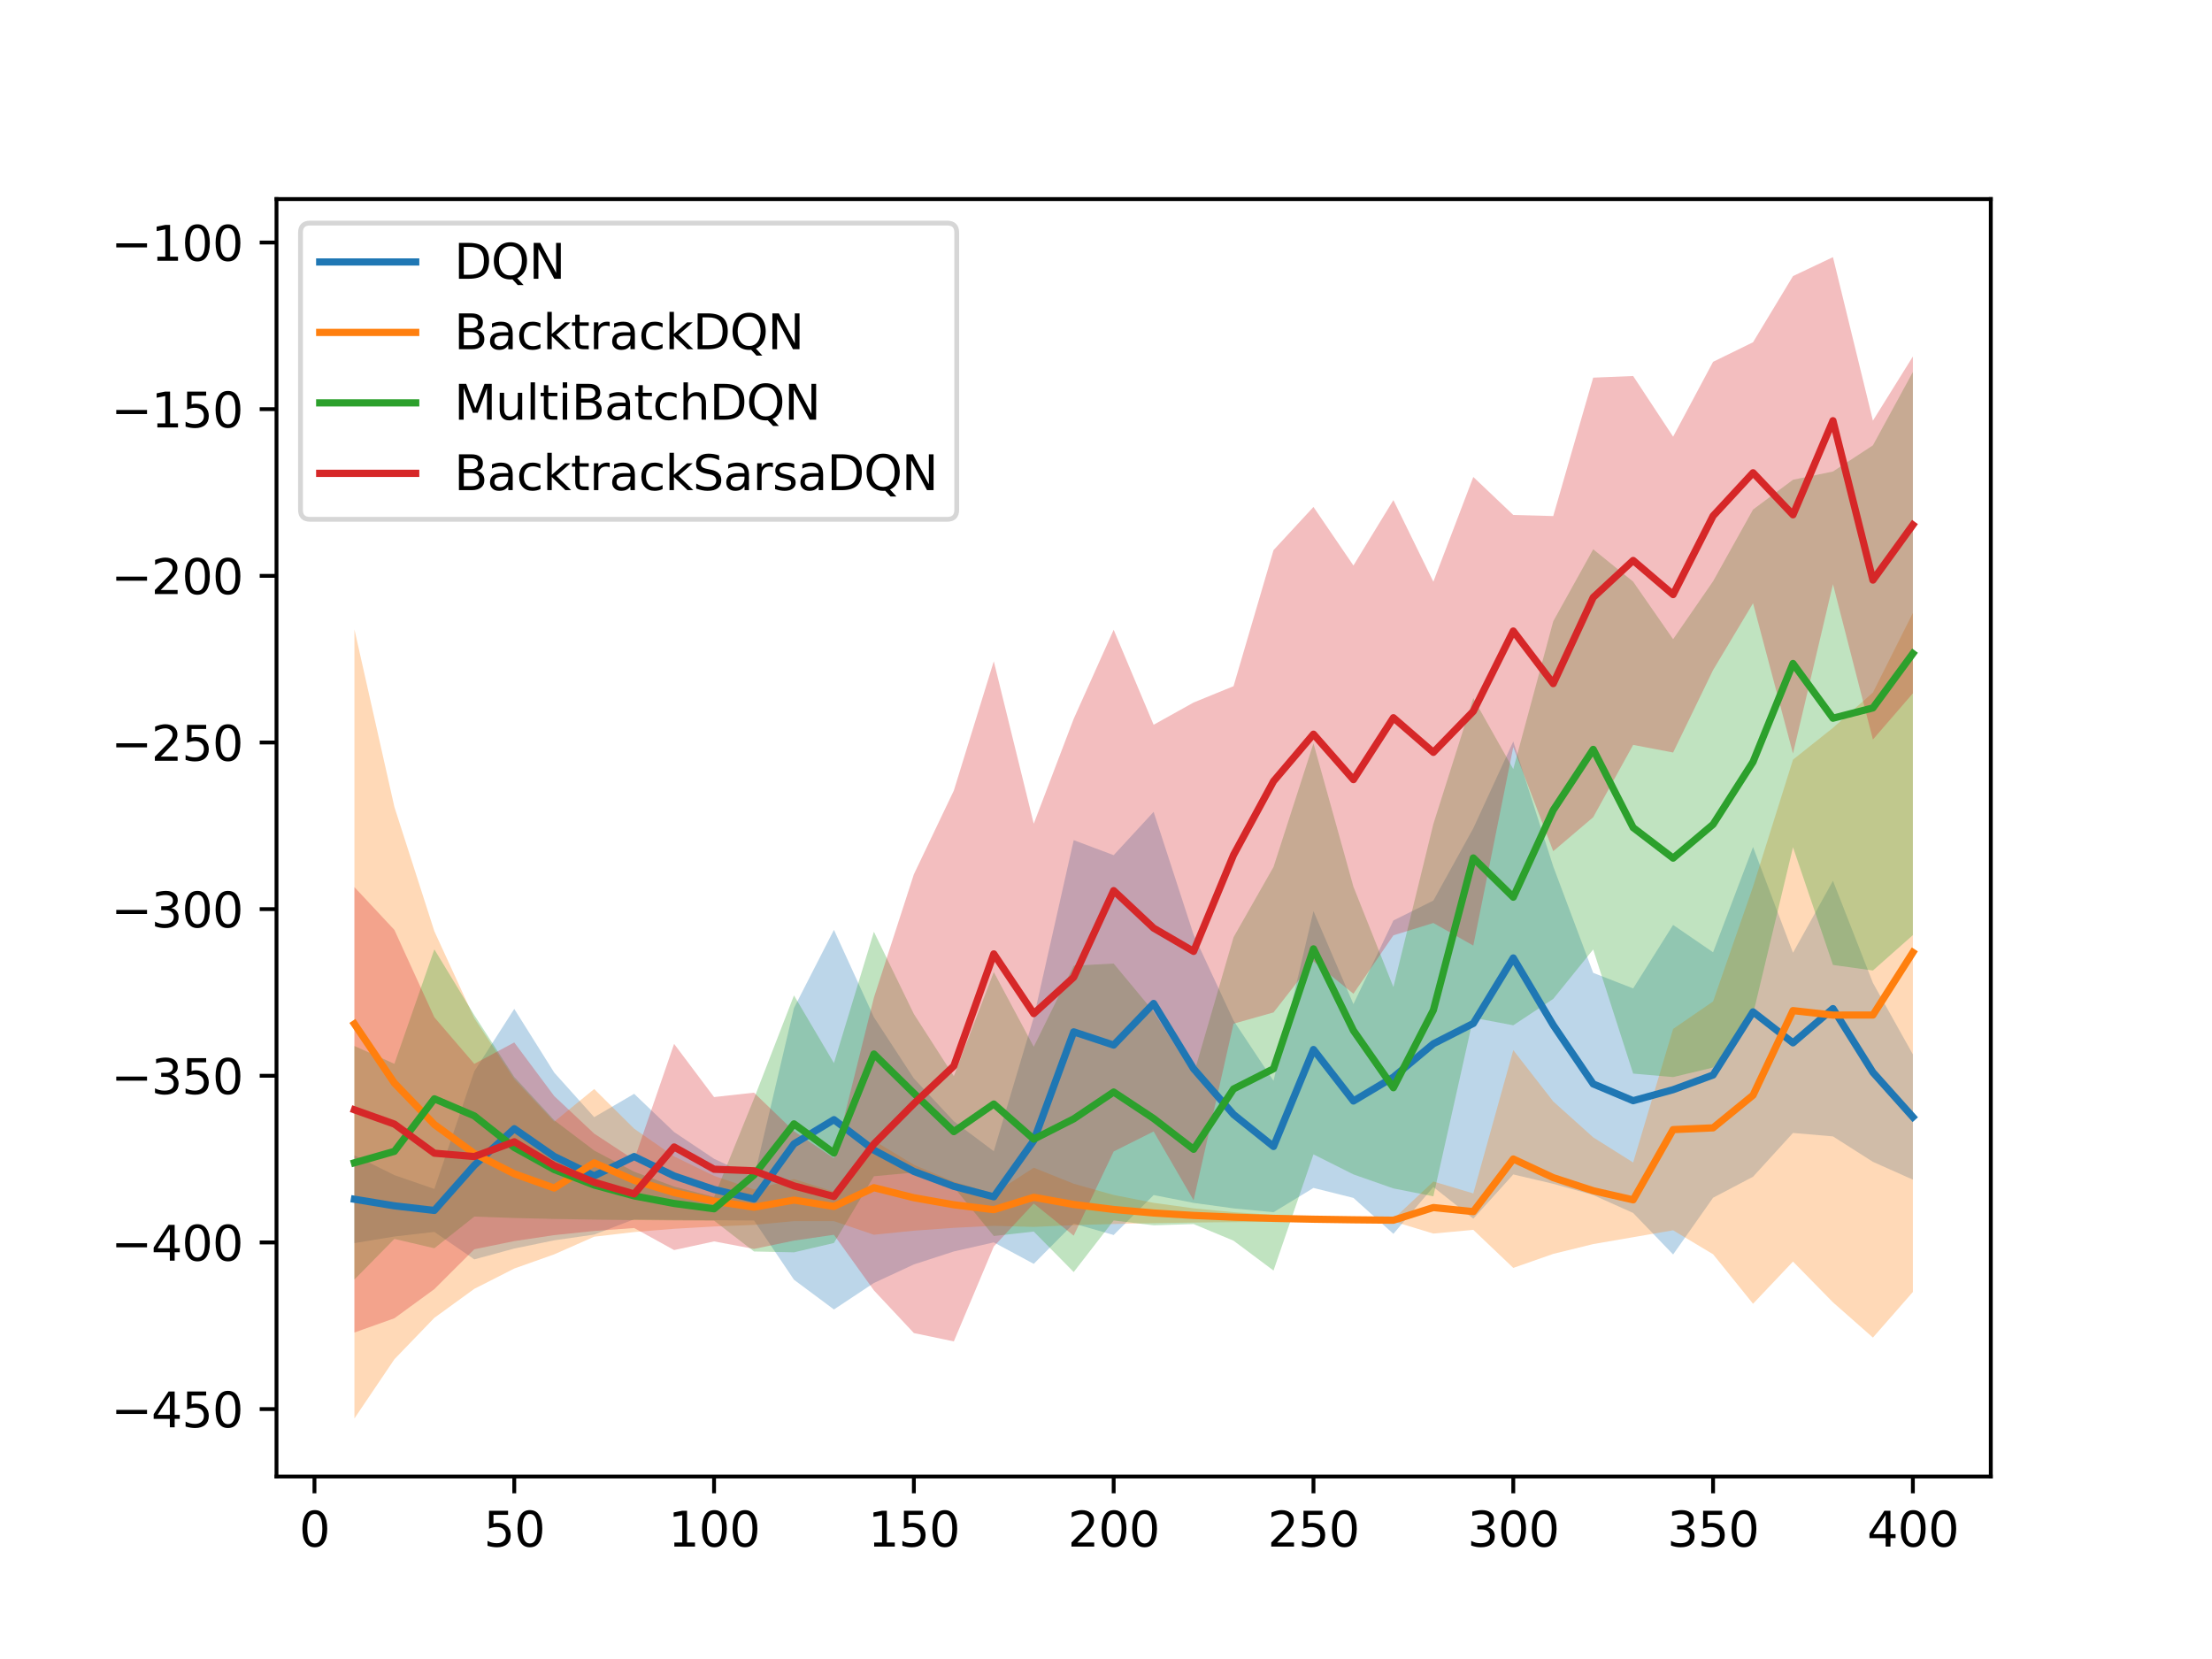 <?xml version="1.0" encoding="utf-8" standalone="no"?>
<!DOCTYPE svg PUBLIC "-//W3C//DTD SVG 1.1//EN"
  "http://www.w3.org/Graphics/SVG/1.1/DTD/svg11.dtd">
<svg height="345.6pt" version="1.1" viewBox="0 0 460.8 345.6" width="460.8pt" xmlns="http://www.w3.org/2000/svg" xmlns:xlink="http://www.w3.org/1999/xlink">
 <defs>
  <style type="text/css">*{stroke-linecap:butt;stroke-linejoin:round;}</style>
 </defs>
 <g id="figure_1">
  <g id="patch_1">
   <path d="M 0 345.6 
L 460.8 345.6 
L 460.8 0 
L 0 0 
z
" style="fill:#ffffff;"/>
  </g>
  <g id="axes_1">
   <g id="patch_2">
    <path d="M 57.6 307.584 
L 414.72 307.584 
L 414.72 41.472 
L 57.6 41.472 
z
" style="fill:#ffffff;"/>
   </g>
   <g id="PolyCollection_1">
    <path clip-path="url(#p693052e2ba)" d="M 73.833 258.963 
L 73.833 258.963 
L 82.157 257.592 
L 90.482 256.632 
L 98.806 262.35 
L 107.131 260.093 
L 115.455 258.383 
L 123.78 257.186 
L 132.104 253.998 
L 140.429 254.117 
L 148.753 254.2 
L 157.077 254.258 
L 165.402 266.597 
L 173.726 272.787 
L 182.051 267.269 
L 190.375 263.406 
L 198.7 260.702 
L 207.024 258.81 
L 215.349 263.285 
L 223.673 254.891 
L 231.998 257.273 
L 240.322 248.953 
L 248.647 250.585 
L 256.971 251.728 
L 265.296 252.527 
L 273.62 247.468 
L 281.945 249.546 
L 290.269 257.033 
L 298.594 247.272 
L 306.918 253.866 
L 315.243 244.656 
L 323.567 246.61 
L 331.891 248.945 
L 340.216 252.684 
L 348.54 261.332 
L 356.865 249.511 
L 365.189 245.135 
L 373.514 236.013 
L 381.838 236.734 
L 390.163 242.032 
L 398.487 245.74 
L 398.487 245.74 
L 398.487 219.646 
L 390.163 204.754 
L 381.838 183.48 
L 373.514 198.482 
L 365.189 176.442 
L 356.865 198.381 
L 348.54 192.675 
L 340.216 205.905 
L 331.891 202.664 
L 323.567 180.494 
L 315.243 154.46 
L 306.918 172.539 
L 298.594 187.605 
L 290.269 191.749 
L 281.945 209.176 
L 273.62 189.797 
L 265.296 225.145 
L 256.971 212.611 
L 248.647 194.704 
L 240.322 169.123 
L 231.998 178.146 
L 223.673 175.015 
L 215.349 211.936 
L 207.024 239.822 
L 198.7 233.577 
L 190.375 224.656 
L 182.051 211.911 
L 173.726 193.704 
L 165.402 209.978 
L 157.077 245.293 
L 148.753 241.393 
L 140.429 235.822 
L 132.104 227.863 
L 123.78 232.725 
L 115.455 223.439 
L 107.131 210.173 
L 98.806 223.16 
L 90.482 247.676 
L 82.157 244.798 
L 73.833 240.685 
z
" style="fill:#1f77b4;fill-opacity:0.3;"/>
   </g>
   <g id="PolyCollection_2">
    <path clip-path="url(#p693052e2ba)" d="M 73.833 295.488 
L 73.833 295.488 
L 82.157 283.16 
L 90.482 274.53 
L 98.806 268.489 
L 107.131 264.26 
L 115.455 261.3 
L 123.78 257.63 
L 132.104 256.659 
L 140.429 255.979 
L 148.753 255.503 
L 157.077 255.17 
L 165.402 254.383 
L 173.726 254.386 
L 182.051 257.221 
L 190.375 256.373 
L 198.7 255.779 
L 207.024 255.363 
L 215.349 255.586 
L 223.673 255.228 
L 231.998 254.978 
L 240.322 254.802 
L 248.647 254.68 
L 256.971 254.594 
L 265.296 254.534 
L 273.62 254.491 
L 281.945 254.462 
L 290.269 254.441 
L 298.594 256.974 
L 306.918 256.2 
L 315.243 264.127 
L 323.567 261.207 
L 331.891 259.163 
L 340.216 257.732 
L 348.54 256.292 
L 356.865 261.286 
L 365.189 271.596 
L 373.514 262.807 
L 381.838 271.299 
L 390.163 278.641 
L 398.487 269.14 
L 398.487 269.14 
L 398.487 127.67 
L 390.163 144.259 
L 381.838 151.622 
L 373.514 158.247 
L 365.189 184.709 
L 356.865 208.618 
L 348.54 214.343 
L 340.216 242.17 
L 331.891 236.932 
L 323.567 229.448 
L 315.243 218.757 
L 306.918 248.609 
L 298.594 246.13 
L 290.269 253.944 
L 281.945 253.751 
L 273.62 253.476 
L 265.296 253.082 
L 256.971 252.521 
L 248.647 251.718 
L 240.322 250.572 
L 231.998 248.934 
L 223.673 246.594 
L 215.349 243.252 
L 207.024 248.637 
L 198.7 246.17 
L 190.375 242.646 
L 182.051 237.612 
L 173.726 248.25 
L 165.402 245.618 
L 157.077 247.783 
L 148.753 244.951 
L 140.429 240.904 
L 132.104 235.123 
L 123.78 226.864 
L 115.455 233.673 
L 107.131 224.793 
L 98.806 212.107 
L 90.482 193.984 
L 82.157 168.094 
L 73.833 131.109 
z
" style="fill:#ff7f0e;fill-opacity:0.3;"/>
   </g>
   <g id="PolyCollection_3">
    <path clip-path="url(#p693052e2ba)" d="M 73.833 266.557 
L 73.833 266.557 
L 82.157 258.09 
L 90.482 260.036 
L 98.806 253.444 
L 107.131 253.729 
L 115.455 253.928 
L 123.78 254.068 
L 132.104 254.165 
L 140.429 254.234 
L 148.753 254.282 
L 157.077 260.706 
L 165.402 260.882 
L 173.726 258.935 
L 182.051 245.036 
L 190.375 244.26 
L 198.7 247.3 
L 207.024 257.482 
L 215.349 256.555 
L 223.673 264.991 
L 231.998 254.246 
L 240.322 255.255 
L 248.647 254.996 
L 256.971 258.458 
L 265.296 264.681 
L 273.62 240.474 
L 281.945 244.65 
L 290.269 247.573 
L 298.594 249.215 
L 306.918 212.022 
L 315.243 213.588 
L 323.567 208.087 
L 331.891 197.792 
L 340.216 223.648 
L 348.54 224.376 
L 356.865 222.384 
L 365.189 211.271 
L 373.514 176.493 
L 381.838 201.013 
L 390.163 202.175 
L 398.487 194.803 
L 398.487 194.803 
L 398.487 77.486 
L 390.163 92.771 
L 381.838 98.224 
L 373.514 99.942 
L 365.189 106.149 
L 356.865 121.089 
L 348.54 133.156 
L 340.216 121.169 
L 331.891 114.427 
L 323.567 129.43 
L 315.243 160.218 
L 306.918 145.43 
L 298.594 171.664 
L 290.269 205.619 
L 281.945 184.716 
L 273.62 154.855 
L 265.296 180.603 
L 256.971 195.241 
L 248.647 223.847 
L 240.322 210.756 
L 231.998 200.731 
L 223.673 201.171 
L 215.349 218.06 
L 207.024 202.489 
L 198.7 224.181 
L 190.375 211.233 
L 182.051 194.105 
L 173.726 221.468 
L 165.402 207.357 
L 157.077 228.853 
L 148.753 249.344 
L 140.429 247.18 
L 132.104 244.088 
L 123.78 239.672 
L 115.455 233.362 
L 107.131 224.349 
L 98.806 211.473 
L 90.482 197.769 
L 82.157 221.609 
L 73.833 217.902 
z
" style="fill:#2ca02c;fill-opacity:0.3;"/>
   </g>
   <g id="PolyCollection_4">
    <path clip-path="url(#p693052e2ba)" d="M 73.833 277.59 
L 73.833 277.59 
L 82.157 274.62 
L 90.482 268.552 
L 98.806 260.243 
L 107.131 258.544 
L 115.455 257.299 
L 123.78 256.427 
L 132.104 255.817 
L 140.429 260.411 
L 148.753 258.606 
L 157.077 260.177 
L 165.402 258.442 
L 173.726 257.227 
L 182.051 268.813 
L 190.375 277.702 
L 198.7 279.44 
L 207.024 259.669 
L 215.349 250.721 
L 223.673 257.412 
L 231.998 239.876 
L 240.322 235.703 
L 248.647 250.04 
L 256.971 213.253 
L 265.296 210.909 
L 273.62 200.276 
L 281.945 207.02 
L 290.269 194.851 
L 298.594 192.275 
L 306.918 196.985 
L 315.243 155.629 
L 323.567 177.32 
L 331.891 170.245 
L 340.216 155.175 
L 348.54 156.762 
L 356.865 139.585 
L 365.189 125.668 
L 373.514 156.976 
L 381.838 121.711 
L 390.163 154.064 
L 398.487 144.432 
L 398.487 144.432 
L 398.487 74.264 
L 390.163 87.629 
L 381.838 53.568 
L 373.514 57.516 
L 365.189 71.298 
L 356.865 75.371 
L 348.54 90.967 
L 340.216 78.329 
L 331.891 78.671 
L 323.567 107.505 
L 315.243 107.276 
L 306.918 99.362 
L 298.594 121.187 
L 290.269 104.175 
L 281.945 117.808 
L 273.62 105.606 
L 265.296 114.606 
L 256.971 142.943 
L 248.647 146.345 
L 240.322 150.982 
L 231.998 131.194 
L 223.673 149.739 
L 215.349 171.595 
L 207.024 137.756 
L 198.7 164.693 
L 190.375 182.138 
L 182.051 207.817 
L 173.726 241.274 
L 165.402 235.652 
L 157.077 227.619 
L 148.753 228.54 
L 140.429 217.459 
L 132.104 241.622 
L 123.78 236.149 
L 115.455 228.33 
L 107.131 217.16 
L 98.806 221.616 
L 90.482 211.916 
L 82.157 193.712 
L 73.833 184.802 
z
" style="fill:#d62728;fill-opacity:0.3;"/>
   </g>
   <g id="matplotlib.axis_1">
    <g id="xtick_1">
     <g id="line2d_1">
      <defs>
       <path d="M 0 0 
L 0 3.5 
" id="ma151d80df5" style="stroke:#000000;stroke-width:0.8;"/>
      </defs>
      <g>
       <use style="stroke:#000000;stroke-width:0.8;" x="65.508" xlink:href="#ma151d80df5" y="307.584"/>
      </g>
     </g>
     <g id="text_1">
      <!-- 0 -->
      <g transform="translate(62.327 322.182)scale(0.1 -0.1)">
       <defs>
        <path d="M 2034 4250 
Q 1547 4250 1301 3770 
Q 1056 3291 1056 2328 
Q 1056 1369 1301 889 
Q 1547 409 2034 409 
Q 2525 409 2770 889 
Q 3016 1369 3016 2328 
Q 3016 3291 2770 3770 
Q 2525 4250 2034 4250 
z
M 2034 4750 
Q 2819 4750 3233 4129 
Q 3647 3509 3647 2328 
Q 3647 1150 3233 529 
Q 2819 -91 2034 -91 
Q 1250 -91 836 529 
Q 422 1150 422 2328 
Q 422 3509 836 4129 
Q 1250 4750 2034 4750 
z
" id="DejaVuSans-30" transform="scale(0.016)"/>
       </defs>
       <use xlink:href="#DejaVuSans-30"/>
      </g>
     </g>
    </g>
    <g id="xtick_2">
     <g id="line2d_2">
      <g>
       <use style="stroke:#000000;stroke-width:0.8;" x="107.131" xlink:href="#ma151d80df5" y="307.584"/>
      </g>
     </g>
     <g id="text_2">
      <!-- 50 -->
      <g transform="translate(100.768 322.182)scale(0.1 -0.1)">
       <defs>
        <path d="M 691 4666 
L 3169 4666 
L 3169 4134 
L 1269 4134 
L 1269 2991 
Q 1406 3038 1543 3061 
Q 1681 3084 1819 3084 
Q 2600 3084 3056 2656 
Q 3513 2228 3513 1497 
Q 3513 744 3044 326 
Q 2575 -91 1722 -91 
Q 1428 -91 1123 -41 
Q 819 9 494 109 
L 494 744 
Q 775 591 1075 516 
Q 1375 441 1709 441 
Q 2250 441 2565 725 
Q 2881 1009 2881 1497 
Q 2881 1984 2565 2268 
Q 2250 2553 1709 2553 
Q 1456 2553 1204 2497 
Q 953 2441 691 2322 
L 691 4666 
z
" id="DejaVuSans-35" transform="scale(0.016)"/>
       </defs>
       <use xlink:href="#DejaVuSans-35"/>
       <use x="63.623" xlink:href="#DejaVuSans-30"/>
      </g>
     </g>
    </g>
    <g id="xtick_3">
     <g id="line2d_3">
      <g>
       <use style="stroke:#000000;stroke-width:0.8;" x="148.753" xlink:href="#ma151d80df5" y="307.584"/>
      </g>
     </g>
     <g id="text_3">
      <!-- 100 -->
      <g transform="translate(139.209 322.182)scale(0.1 -0.1)">
       <defs>
        <path d="M 794 531 
L 1825 531 
L 1825 4091 
L 703 3866 
L 703 4441 
L 1819 4666 
L 2450 4666 
L 2450 531 
L 3481 531 
L 3481 0 
L 794 0 
L 794 531 
z
" id="DejaVuSans-31" transform="scale(0.016)"/>
       </defs>
       <use xlink:href="#DejaVuSans-31"/>
       <use x="63.623" xlink:href="#DejaVuSans-30"/>
       <use x="127.246" xlink:href="#DejaVuSans-30"/>
      </g>
     </g>
    </g>
    <g id="xtick_4">
     <g id="line2d_4">
      <g>
       <use style="stroke:#000000;stroke-width:0.8;" x="190.375" xlink:href="#ma151d80df5" y="307.584"/>
      </g>
     </g>
     <g id="text_4">
      <!-- 150 -->
      <g transform="translate(180.832 322.182)scale(0.1 -0.1)">
       <use xlink:href="#DejaVuSans-31"/>
       <use x="63.623" xlink:href="#DejaVuSans-35"/>
       <use x="127.246" xlink:href="#DejaVuSans-30"/>
      </g>
     </g>
    </g>
    <g id="xtick_5">
     <g id="line2d_5">
      <g>
       <use style="stroke:#000000;stroke-width:0.8;" x="231.998" xlink:href="#ma151d80df5" y="307.584"/>
      </g>
     </g>
     <g id="text_5">
      <!-- 200 -->
      <g transform="translate(222.454 322.182)scale(0.1 -0.1)">
       <defs>
        <path d="M 1228 531 
L 3431 531 
L 3431 0 
L 469 0 
L 469 531 
Q 828 903 1448 1529 
Q 2069 2156 2228 2338 
Q 2531 2678 2651 2914 
Q 2772 3150 2772 3378 
Q 2772 3750 2511 3984 
Q 2250 4219 1831 4219 
Q 1534 4219 1204 4116 
Q 875 4013 500 3803 
L 500 4441 
Q 881 4594 1212 4672 
Q 1544 4750 1819 4750 
Q 2544 4750 2975 4387 
Q 3406 4025 3406 3419 
Q 3406 3131 3298 2873 
Q 3191 2616 2906 2266 
Q 2828 2175 2409 1742 
Q 1991 1309 1228 531 
z
" id="DejaVuSans-32" transform="scale(0.016)"/>
       </defs>
       <use xlink:href="#DejaVuSans-32"/>
       <use x="63.623" xlink:href="#DejaVuSans-30"/>
       <use x="127.246" xlink:href="#DejaVuSans-30"/>
      </g>
     </g>
    </g>
    <g id="xtick_6">
     <g id="line2d_6">
      <g>
       <use style="stroke:#000000;stroke-width:0.8;" x="273.62" xlink:href="#ma151d80df5" y="307.584"/>
      </g>
     </g>
     <g id="text_6">
      <!-- 250 -->
      <g transform="translate(264.076 322.182)scale(0.1 -0.1)">
       <use xlink:href="#DejaVuSans-32"/>
       <use x="63.623" xlink:href="#DejaVuSans-35"/>
       <use x="127.246" xlink:href="#DejaVuSans-30"/>
      </g>
     </g>
    </g>
    <g id="xtick_7">
     <g id="line2d_7">
      <g>
       <use style="stroke:#000000;stroke-width:0.8;" x="315.243" xlink:href="#ma151d80df5" y="307.584"/>
      </g>
     </g>
     <g id="text_7">
      <!-- 300 -->
      <g transform="translate(305.699 322.182)scale(0.1 -0.1)">
       <defs>
        <path d="M 2597 2516 
Q 3050 2419 3304 2112 
Q 3559 1806 3559 1356 
Q 3559 666 3084 287 
Q 2609 -91 1734 -91 
Q 1441 -91 1130 -33 
Q 819 25 488 141 
L 488 750 
Q 750 597 1062 519 
Q 1375 441 1716 441 
Q 2309 441 2620 675 
Q 2931 909 2931 1356 
Q 2931 1769 2642 2001 
Q 2353 2234 1838 2234 
L 1294 2234 
L 1294 2753 
L 1863 2753 
Q 2328 2753 2575 2939 
Q 2822 3125 2822 3475 
Q 2822 3834 2567 4026 
Q 2313 4219 1838 4219 
Q 1578 4219 1281 4162 
Q 984 4106 628 3988 
L 628 4550 
Q 988 4650 1302 4700 
Q 1616 4750 1894 4750 
Q 2613 4750 3031 4423 
Q 3450 4097 3450 3541 
Q 3450 3153 3228 2886 
Q 3006 2619 2597 2516 
z
" id="DejaVuSans-33" transform="scale(0.016)"/>
       </defs>
       <use xlink:href="#DejaVuSans-33"/>
       <use x="63.623" xlink:href="#DejaVuSans-30"/>
       <use x="127.246" xlink:href="#DejaVuSans-30"/>
      </g>
     </g>
    </g>
    <g id="xtick_8">
     <g id="line2d_8">
      <g>
       <use style="stroke:#000000;stroke-width:0.8;" x="356.865" xlink:href="#ma151d80df5" y="307.584"/>
      </g>
     </g>
     <g id="text_8">
      <!-- 350 -->
      <g transform="translate(347.321 322.182)scale(0.1 -0.1)">
       <use xlink:href="#DejaVuSans-33"/>
       <use x="63.623" xlink:href="#DejaVuSans-35"/>
       <use x="127.246" xlink:href="#DejaVuSans-30"/>
      </g>
     </g>
    </g>
    <g id="xtick_9">
     <g id="line2d_9">
      <g>
       <use style="stroke:#000000;stroke-width:0.8;" x="398.487" xlink:href="#ma151d80df5" y="307.584"/>
      </g>
     </g>
     <g id="text_9">
      <!-- 400 -->
      <g transform="translate(388.944 322.182)scale(0.1 -0.1)">
       <defs>
        <path d="M 2419 4116 
L 825 1625 
L 2419 1625 
L 2419 4116 
z
M 2253 4666 
L 3047 4666 
L 3047 1625 
L 3713 1625 
L 3713 1100 
L 3047 1100 
L 3047 0 
L 2419 0 
L 2419 1100 
L 313 1100 
L 313 1709 
L 2253 4666 
z
" id="DejaVuSans-34" transform="scale(0.016)"/>
       </defs>
       <use xlink:href="#DejaVuSans-34"/>
       <use x="63.623" xlink:href="#DejaVuSans-30"/>
       <use x="127.246" xlink:href="#DejaVuSans-30"/>
      </g>
     </g>
    </g>
   </g>
   <g id="matplotlib.axis_2">
    <g id="ytick_1">
     <g id="line2d_10">
      <defs>
       <path d="M 0 0 
L -3.5 0 
" id="m79cab650c6" style="stroke:#000000;stroke-width:0.8;"/>
      </defs>
      <g>
       <use style="stroke:#000000;stroke-width:0.8;" x="57.6" xlink:href="#m79cab650c6" y="293.539"/>
      </g>
     </g>
     <g id="text_10">
      <!-- −450 -->
      <g transform="translate(23.133 297.338)scale(0.1 -0.1)">
       <defs>
        <path d="M 678 2272 
L 4684 2272 
L 4684 1741 
L 678 1741 
L 678 2272 
z
" id="DejaVuSans-2212" transform="scale(0.016)"/>
       </defs>
       <use xlink:href="#DejaVuSans-2212"/>
       <use x="83.789" xlink:href="#DejaVuSans-34"/>
       <use x="147.412" xlink:href="#DejaVuSans-35"/>
       <use x="211.035" xlink:href="#DejaVuSans-30"/>
      </g>
     </g>
    </g>
    <g id="ytick_2">
     <g id="line2d_11">
      <g>
       <use style="stroke:#000000;stroke-width:0.8;" x="57.6" xlink:href="#m79cab650c6" y="258.822"/>
      </g>
     </g>
     <g id="text_11">
      <!-- −400 -->
      <g transform="translate(23.133 262.622)scale(0.1 -0.1)">
       <use xlink:href="#DejaVuSans-2212"/>
       <use x="83.789" xlink:href="#DejaVuSans-34"/>
       <use x="147.412" xlink:href="#DejaVuSans-30"/>
       <use x="211.035" xlink:href="#DejaVuSans-30"/>
      </g>
     </g>
    </g>
    <g id="ytick_3">
     <g id="line2d_12">
      <g>
       <use style="stroke:#000000;stroke-width:0.8;" x="57.6" xlink:href="#m79cab650c6" y="224.106"/>
      </g>
     </g>
     <g id="text_12">
      <!-- −350 -->
      <g transform="translate(23.133 227.905)scale(0.1 -0.1)">
       <use xlink:href="#DejaVuSans-2212"/>
       <use x="83.789" xlink:href="#DejaVuSans-33"/>
       <use x="147.412" xlink:href="#DejaVuSans-35"/>
       <use x="211.035" xlink:href="#DejaVuSans-30"/>
      </g>
     </g>
    </g>
    <g id="ytick_4">
     <g id="line2d_13">
      <g>
       <use style="stroke:#000000;stroke-width:0.8;" x="57.6" xlink:href="#m79cab650c6" y="189.39"/>
      </g>
     </g>
     <g id="text_13">
      <!-- −300 -->
      <g transform="translate(23.133 193.189)scale(0.1 -0.1)">
       <use xlink:href="#DejaVuSans-2212"/>
       <use x="83.789" xlink:href="#DejaVuSans-33"/>
       <use x="147.412" xlink:href="#DejaVuSans-30"/>
       <use x="211.035" xlink:href="#DejaVuSans-30"/>
      </g>
     </g>
    </g>
    <g id="ytick_5">
     <g id="line2d_14">
      <g>
       <use style="stroke:#000000;stroke-width:0.8;" x="57.6" xlink:href="#m79cab650c6" y="154.674"/>
      </g>
     </g>
     <g id="text_14">
      <!-- −250 -->
      <g transform="translate(23.133 158.473)scale(0.1 -0.1)">
       <use xlink:href="#DejaVuSans-2212"/>
       <use x="83.789" xlink:href="#DejaVuSans-32"/>
       <use x="147.412" xlink:href="#DejaVuSans-35"/>
       <use x="211.035" xlink:href="#DejaVuSans-30"/>
      </g>
     </g>
    </g>
    <g id="ytick_6">
     <g id="line2d_15">
      <g>
       <use style="stroke:#000000;stroke-width:0.8;" x="57.6" xlink:href="#m79cab650c6" y="119.957"/>
      </g>
     </g>
     <g id="text_15">
      <!-- −200 -->
      <g transform="translate(23.133 123.757)scale(0.1 -0.1)">
       <use xlink:href="#DejaVuSans-2212"/>
       <use x="83.789" xlink:href="#DejaVuSans-32"/>
       <use x="147.412" xlink:href="#DejaVuSans-30"/>
       <use x="211.035" xlink:href="#DejaVuSans-30"/>
      </g>
     </g>
    </g>
    <g id="ytick_7">
     <g id="line2d_16">
      <g>
       <use style="stroke:#000000;stroke-width:0.8;" x="57.6" xlink:href="#m79cab650c6" y="85.241"/>
      </g>
     </g>
     <g id="text_16">
      <!-- −150 -->
      <g transform="translate(23.133 89.04)scale(0.1 -0.1)">
       <use xlink:href="#DejaVuSans-2212"/>
       <use x="83.789" xlink:href="#DejaVuSans-31"/>
       <use x="147.412" xlink:href="#DejaVuSans-35"/>
       <use x="211.035" xlink:href="#DejaVuSans-30"/>
      </g>
     </g>
    </g>
    <g id="ytick_8">
     <g id="line2d_17">
      <g>
       <use style="stroke:#000000;stroke-width:0.8;" x="57.6" xlink:href="#m79cab650c6" y="50.525"/>
      </g>
     </g>
     <g id="text_17">
      <!-- −100 -->
      <g transform="translate(23.133 54.324)scale(0.1 -0.1)">
       <use xlink:href="#DejaVuSans-2212"/>
       <use x="83.789" xlink:href="#DejaVuSans-31"/>
       <use x="147.412" xlink:href="#DejaVuSans-30"/>
       <use x="211.035" xlink:href="#DejaVuSans-30"/>
      </g>
     </g>
    </g>
   </g>
   <g id="line2d_18">
    <path clip-path="url(#p693052e2ba)" d="M 73.833 249.824 
L 82.157 251.195 
L 90.482 252.154 
L 98.806 242.755 
L 107.131 235.133 
L 115.455 240.911 
L 123.78 244.956 
L 132.104 240.93 
L 140.429 244.969 
L 148.753 247.796 
L 157.077 249.775 
L 165.402 238.288 
L 173.726 233.246 
L 182.051 239.59 
L 190.375 244.031 
L 198.7 247.14 
L 207.024 249.316 
L 215.349 237.61 
L 223.673 214.953 
L 231.998 217.709 
L 240.322 209.038 
L 248.647 222.645 
L 256.971 232.169 
L 265.296 238.836 
L 273.62 218.633 
L 281.945 229.361 
L 290.269 224.391 
L 298.594 217.439 
L 306.918 213.203 
L 315.243 199.558 
L 323.567 213.552 
L 331.891 225.805 
L 340.216 229.295 
L 348.54 227.004 
L 356.865 223.946 
L 365.189 210.789 
L 373.514 217.248 
L 381.838 210.107 
L 390.163 223.393 
L 398.487 232.693 
" style="fill:none;stroke:#1f77b4;stroke-linecap:square;stroke-width:1.5;"/>
   </g>
   <g id="line2d_19">
    <path clip-path="url(#p693052e2ba)" d="M 73.833 213.299 
L 82.157 225.627 
L 90.482 234.257 
L 98.806 240.298 
L 107.131 244.526 
L 115.455 247.486 
L 123.78 242.247 
L 132.104 245.891 
L 140.429 248.442 
L 148.753 250.227 
L 157.077 251.477 
L 165.402 250 
L 173.726 251.318 
L 182.051 247.416 
L 190.375 249.51 
L 198.7 250.975 
L 207.024 252 
L 215.349 249.419 
L 223.673 250.911 
L 231.998 251.956 
L 240.322 252.687 
L 248.647 253.199 
L 256.971 253.557 
L 265.296 253.808 
L 273.62 253.984 
L 281.945 254.106 
L 290.269 254.193 
L 298.594 251.552 
L 306.918 252.405 
L 315.243 241.442 
L 323.567 245.327 
L 331.891 248.047 
L 340.216 249.951 
L 348.54 235.318 
L 356.865 234.952 
L 365.189 228.153 
L 373.514 210.527 
L 381.838 211.461 
L 390.163 211.45 
L 398.487 198.405 
" style="fill:none;stroke:#ff7f0e;stroke-linecap:square;stroke-width:1.5;"/>
   </g>
   <g id="line2d_20">
    <path clip-path="url(#p693052e2ba)" d="M 73.833 242.23 
L 82.157 239.85 
L 90.482 228.902 
L 98.806 232.459 
L 107.131 239.039 
L 115.455 243.645 
L 123.78 246.87 
L 132.104 249.127 
L 140.429 250.707 
L 148.753 251.813 
L 157.077 244.78 
L 165.402 234.119 
L 173.726 240.201 
L 182.051 219.571 
L 190.375 227.747 
L 198.7 235.741 
L 207.024 229.985 
L 215.349 237.308 
L 223.673 233.081 
L 231.998 227.489 
L 240.322 233.006 
L 248.647 239.422 
L 256.971 226.85 
L 265.296 222.642 
L 273.62 197.664 
L 281.945 214.683 
L 290.269 226.596 
L 298.594 210.44 
L 306.918 178.726 
L 315.243 186.903 
L 323.567 168.758 
L 331.891 156.11 
L 340.216 172.408 
L 348.54 178.766 
L 356.865 171.737 
L 365.189 158.71 
L 373.514 138.218 
L 381.838 149.618 
L 390.163 147.473 
L 398.487 136.145 
" style="fill:none;stroke:#2ca02c;stroke-linecap:square;stroke-width:1.5;"/>
   </g>
   <g id="line2d_21">
    <path clip-path="url(#p693052e2ba)" d="M 73.833 231.196 
L 82.157 234.166 
L 90.482 240.234 
L 98.806 240.929 
L 107.131 237.852 
L 115.455 242.815 
L 123.78 246.288 
L 132.104 248.72 
L 140.429 238.935 
L 148.753 243.573 
L 157.077 243.898 
L 165.402 247.047 
L 173.726 249.251 
L 182.051 238.315 
L 190.375 229.92 
L 198.7 222.067 
L 207.024 198.713 
L 215.349 211.158 
L 223.673 203.576 
L 231.998 185.535 
L 240.322 193.343 
L 248.647 198.192 
L 256.971 178.098 
L 265.296 162.757 
L 273.62 152.941 
L 281.945 162.414 
L 290.269 149.513 
L 298.594 156.731 
L 306.918 148.173 
L 315.243 131.453 
L 323.567 142.412 
L 331.891 124.458 
L 340.216 116.752 
L 348.54 123.864 
L 356.865 107.478 
L 365.189 98.483 
L 373.514 107.246 
L 381.838 87.639 
L 390.163 120.847 
L 398.487 109.348 
" style="fill:none;stroke:#d62728;stroke-linecap:square;stroke-width:1.5;"/>
   </g>
   <g id="patch_3">
    <path d="M 57.6 307.584 
L 57.6 41.472 
" style="fill:none;stroke:#000000;stroke-linecap:square;stroke-linejoin:miter;stroke-width:0.8;"/>
   </g>
   <g id="patch_4">
    <path d="M 414.72 307.584 
L 414.72 41.472 
" style="fill:none;stroke:#000000;stroke-linecap:square;stroke-linejoin:miter;stroke-width:0.8;"/>
   </g>
   <g id="patch_5">
    <path d="M 57.6 307.584 
L 414.72 307.584 
" style="fill:none;stroke:#000000;stroke-linecap:square;stroke-linejoin:miter;stroke-width:0.8;"/>
   </g>
   <g id="patch_6">
    <path d="M 57.6 41.472 
L 414.72 41.472 
" style="fill:none;stroke:#000000;stroke-linecap:square;stroke-linejoin:miter;stroke-width:0.8;"/>
   </g>
   <g id="legend_1">
    <g id="patch_7">
     <path d="M 64.6 108.184 
L 197.305 108.184 
Q 199.305 108.184 199.305 106.184 
L 199.305 48.472 
Q 199.305 46.472 197.305 46.472 
L 64.6 46.472 
Q 62.6 46.472 62.6 48.472 
L 62.6 106.184 
Q 62.6 108.184 64.6 108.184 
z
" style="fill:#ffffff;opacity:0.8;stroke:#cccccc;stroke-linejoin:miter;"/>
    </g>
    <g id="line2d_22">
     <path d="M 66.6 54.57 
L 86.6 54.57 
" style="fill:none;stroke:#1f77b4;stroke-linecap:square;stroke-width:1.5;"/>
    </g>
    <g id="line2d_23"/>
    <g id="text_18">
     <!-- DQN -->
     <g transform="translate(94.6 58.07)scale(0.1 -0.1)">
      <defs>
       <path d="M 1259 4147 
L 1259 519 
L 2022 519 
Q 2988 519 3436 956 
Q 3884 1394 3884 2338 
Q 3884 3275 3436 3711 
Q 2988 4147 2022 4147 
L 1259 4147 
z
M 628 4666 
L 1925 4666 
Q 3281 4666 3915 4102 
Q 4550 3538 4550 2338 
Q 4550 1131 3912 565 
Q 3275 0 1925 0 
L 628 0 
L 628 4666 
z
" id="DejaVuSans-44" transform="scale(0.016)"/>
       <path d="M 2522 4238 
Q 1834 4238 1429 3725 
Q 1025 3213 1025 2328 
Q 1025 1447 1429 934 
Q 1834 422 2522 422 
Q 3209 422 3611 934 
Q 4013 1447 4013 2328 
Q 4013 3213 3611 3725 
Q 3209 4238 2522 4238 
z
M 3406 84 
L 4238 -825 
L 3475 -825 
L 2784 -78 
Q 2681 -84 2626 -87 
Q 2572 -91 2522 -91 
Q 1538 -91 948 567 
Q 359 1225 359 2328 
Q 359 3434 948 4092 
Q 1538 4750 2522 4750 
Q 3503 4750 4090 4092 
Q 4678 3434 4678 2328 
Q 4678 1516 4351 937 
Q 4025 359 3406 84 
z
" id="DejaVuSans-51" transform="scale(0.016)"/>
       <path d="M 628 4666 
L 1478 4666 
L 3547 763 
L 3547 4666 
L 4159 4666 
L 4159 0 
L 3309 0 
L 1241 3903 
L 1241 0 
L 628 0 
L 628 4666 
z
" id="DejaVuSans-4e" transform="scale(0.016)"/>
      </defs>
      <use xlink:href="#DejaVuSans-44"/>
      <use x="77.002" xlink:href="#DejaVuSans-51"/>
      <use x="155.713" xlink:href="#DejaVuSans-4e"/>
     </g>
    </g>
    <g id="line2d_24">
     <path d="M 66.6 69.249 
L 86.6 69.249 
" style="fill:none;stroke:#ff7f0e;stroke-linecap:square;stroke-width:1.5;"/>
    </g>
    <g id="line2d_25"/>
    <g id="text_19">
     <!-- BacktrackDQN -->
     <g transform="translate(94.6 72.749)scale(0.1 -0.1)">
      <defs>
       <path d="M 1259 2228 
L 1259 519 
L 2272 519 
Q 2781 519 3026 730 
Q 3272 941 3272 1375 
Q 3272 1813 3026 2020 
Q 2781 2228 2272 2228 
L 1259 2228 
z
M 1259 4147 
L 1259 2741 
L 2194 2741 
Q 2656 2741 2882 2914 
Q 3109 3088 3109 3444 
Q 3109 3797 2882 3972 
Q 2656 4147 2194 4147 
L 1259 4147 
z
M 628 4666 
L 2241 4666 
Q 2963 4666 3353 4366 
Q 3744 4066 3744 3513 
Q 3744 3084 3544 2831 
Q 3344 2578 2956 2516 
Q 3422 2416 3680 2098 
Q 3938 1781 3938 1306 
Q 3938 681 3513 340 
Q 3088 0 2303 0 
L 628 0 
L 628 4666 
z
" id="DejaVuSans-42" transform="scale(0.016)"/>
       <path d="M 2194 1759 
Q 1497 1759 1228 1600 
Q 959 1441 959 1056 
Q 959 750 1161 570 
Q 1363 391 1709 391 
Q 2188 391 2477 730 
Q 2766 1069 2766 1631 
L 2766 1759 
L 2194 1759 
z
M 3341 1997 
L 3341 0 
L 2766 0 
L 2766 531 
Q 2569 213 2275 61 
Q 1981 -91 1556 -91 
Q 1019 -91 701 211 
Q 384 513 384 1019 
Q 384 1609 779 1909 
Q 1175 2209 1959 2209 
L 2766 2209 
L 2766 2266 
Q 2766 2663 2505 2880 
Q 2244 3097 1772 3097 
Q 1472 3097 1187 3025 
Q 903 2953 641 2809 
L 641 3341 
Q 956 3463 1253 3523 
Q 1550 3584 1831 3584 
Q 2591 3584 2966 3190 
Q 3341 2797 3341 1997 
z
" id="DejaVuSans-61" transform="scale(0.016)"/>
       <path d="M 3122 3366 
L 3122 2828 
Q 2878 2963 2633 3030 
Q 2388 3097 2138 3097 
Q 1578 3097 1268 2742 
Q 959 2388 959 1747 
Q 959 1106 1268 751 
Q 1578 397 2138 397 
Q 2388 397 2633 464 
Q 2878 531 3122 666 
L 3122 134 
Q 2881 22 2623 -34 
Q 2366 -91 2075 -91 
Q 1284 -91 818 406 
Q 353 903 353 1747 
Q 353 2603 823 3093 
Q 1294 3584 2113 3584 
Q 2378 3584 2631 3529 
Q 2884 3475 3122 3366 
z
" id="DejaVuSans-63" transform="scale(0.016)"/>
       <path d="M 581 4863 
L 1159 4863 
L 1159 1991 
L 2875 3500 
L 3609 3500 
L 1753 1863 
L 3688 0 
L 2938 0 
L 1159 1709 
L 1159 0 
L 581 0 
L 581 4863 
z
" id="DejaVuSans-6b" transform="scale(0.016)"/>
       <path d="M 1172 4494 
L 1172 3500 
L 2356 3500 
L 2356 3053 
L 1172 3053 
L 1172 1153 
Q 1172 725 1289 603 
Q 1406 481 1766 481 
L 2356 481 
L 2356 0 
L 1766 0 
Q 1100 0 847 248 
Q 594 497 594 1153 
L 594 3053 
L 172 3053 
L 172 3500 
L 594 3500 
L 594 4494 
L 1172 4494 
z
" id="DejaVuSans-74" transform="scale(0.016)"/>
       <path d="M 2631 2963 
Q 2534 3019 2420 3045 
Q 2306 3072 2169 3072 
Q 1681 3072 1420 2755 
Q 1159 2438 1159 1844 
L 1159 0 
L 581 0 
L 581 3500 
L 1159 3500 
L 1159 2956 
Q 1341 3275 1631 3429 
Q 1922 3584 2338 3584 
Q 2397 3584 2469 3576 
Q 2541 3569 2628 3553 
L 2631 2963 
z
" id="DejaVuSans-72" transform="scale(0.016)"/>
      </defs>
      <use xlink:href="#DejaVuSans-42"/>
      <use x="68.604" xlink:href="#DejaVuSans-61"/>
      <use x="129.883" xlink:href="#DejaVuSans-63"/>
      <use x="184.863" xlink:href="#DejaVuSans-6b"/>
      <use x="242.773" xlink:href="#DejaVuSans-74"/>
      <use x="281.982" xlink:href="#DejaVuSans-72"/>
      <use x="323.096" xlink:href="#DejaVuSans-61"/>
      <use x="384.375" xlink:href="#DejaVuSans-63"/>
      <use x="439.355" xlink:href="#DejaVuSans-6b"/>
      <use x="497.266" xlink:href="#DejaVuSans-44"/>
      <use x="574.268" xlink:href="#DejaVuSans-51"/>
      <use x="652.979" xlink:href="#DejaVuSans-4e"/>
     </g>
    </g>
    <g id="line2d_26">
     <path d="M 66.6 83.927 
L 86.6 83.927 
" style="fill:none;stroke:#2ca02c;stroke-linecap:square;stroke-width:1.5;"/>
    </g>
    <g id="line2d_27"/>
    <g id="text_20">
     <!-- MultiBatchDQN -->
     <g transform="translate(94.6 87.427)scale(0.1 -0.1)">
      <defs>
       <path d="M 628 4666 
L 1569 4666 
L 2759 1491 
L 3956 4666 
L 4897 4666 
L 4897 0 
L 4281 0 
L 4281 4097 
L 3078 897 
L 2444 897 
L 1241 4097 
L 1241 0 
L 628 0 
L 628 4666 
z
" id="DejaVuSans-4d" transform="scale(0.016)"/>
       <path d="M 544 1381 
L 544 3500 
L 1119 3500 
L 1119 1403 
Q 1119 906 1312 657 
Q 1506 409 1894 409 
Q 2359 409 2629 706 
Q 2900 1003 2900 1516 
L 2900 3500 
L 3475 3500 
L 3475 0 
L 2900 0 
L 2900 538 
Q 2691 219 2414 64 
Q 2138 -91 1772 -91 
Q 1169 -91 856 284 
Q 544 659 544 1381 
z
M 1991 3584 
L 1991 3584 
z
" id="DejaVuSans-75" transform="scale(0.016)"/>
       <path d="M 603 4863 
L 1178 4863 
L 1178 0 
L 603 0 
L 603 4863 
z
" id="DejaVuSans-6c" transform="scale(0.016)"/>
       <path d="M 603 3500 
L 1178 3500 
L 1178 0 
L 603 0 
L 603 3500 
z
M 603 4863 
L 1178 4863 
L 1178 4134 
L 603 4134 
L 603 4863 
z
" id="DejaVuSans-69" transform="scale(0.016)"/>
       <path d="M 3513 2113 
L 3513 0 
L 2938 0 
L 2938 2094 
Q 2938 2591 2744 2837 
Q 2550 3084 2163 3084 
Q 1697 3084 1428 2787 
Q 1159 2491 1159 1978 
L 1159 0 
L 581 0 
L 581 4863 
L 1159 4863 
L 1159 2956 
Q 1366 3272 1645 3428 
Q 1925 3584 2291 3584 
Q 2894 3584 3203 3211 
Q 3513 2838 3513 2113 
z
" id="DejaVuSans-68" transform="scale(0.016)"/>
      </defs>
      <use xlink:href="#DejaVuSans-4d"/>
      <use x="86.279" xlink:href="#DejaVuSans-75"/>
      <use x="149.658" xlink:href="#DejaVuSans-6c"/>
      <use x="177.441" xlink:href="#DejaVuSans-74"/>
      <use x="216.65" xlink:href="#DejaVuSans-69"/>
      <use x="244.434" xlink:href="#DejaVuSans-42"/>
      <use x="313.037" xlink:href="#DejaVuSans-61"/>
      <use x="374.316" xlink:href="#DejaVuSans-74"/>
      <use x="413.525" xlink:href="#DejaVuSans-63"/>
      <use x="468.506" xlink:href="#DejaVuSans-68"/>
      <use x="531.885" xlink:href="#DejaVuSans-44"/>
      <use x="608.887" xlink:href="#DejaVuSans-51"/>
      <use x="687.598" xlink:href="#DejaVuSans-4e"/>
     </g>
    </g>
    <g id="line2d_28">
     <path d="M 66.6 98.605 
L 86.6 98.605 
" style="fill:none;stroke:#d62728;stroke-linecap:square;stroke-width:1.5;"/>
    </g>
    <g id="line2d_29"/>
    <g id="text_21">
     <!-- BacktrackSarsaDQN -->
     <g transform="translate(94.6 102.105)scale(0.1 -0.1)">
      <defs>
       <path d="M 3425 4513 
L 3425 3897 
Q 3066 4069 2747 4153 
Q 2428 4238 2131 4238 
Q 1616 4238 1336 4038 
Q 1056 3838 1056 3469 
Q 1056 3159 1242 3001 
Q 1428 2844 1947 2747 
L 2328 2669 
Q 3034 2534 3370 2195 
Q 3706 1856 3706 1288 
Q 3706 609 3251 259 
Q 2797 -91 1919 -91 
Q 1588 -91 1214 -16 
Q 841 59 441 206 
L 441 856 
Q 825 641 1194 531 
Q 1563 422 1919 422 
Q 2459 422 2753 634 
Q 3047 847 3047 1241 
Q 3047 1584 2836 1778 
Q 2625 1972 2144 2069 
L 1759 2144 
Q 1053 2284 737 2584 
Q 422 2884 422 3419 
Q 422 4038 858 4394 
Q 1294 4750 2059 4750 
Q 2388 4750 2728 4690 
Q 3069 4631 3425 4513 
z
" id="DejaVuSans-53" transform="scale(0.016)"/>
       <path d="M 2834 3397 
L 2834 2853 
Q 2591 2978 2328 3040 
Q 2066 3103 1784 3103 
Q 1356 3103 1142 2972 
Q 928 2841 928 2578 
Q 928 2378 1081 2264 
Q 1234 2150 1697 2047 
L 1894 2003 
Q 2506 1872 2764 1633 
Q 3022 1394 3022 966 
Q 3022 478 2636 193 
Q 2250 -91 1575 -91 
Q 1294 -91 989 -36 
Q 684 19 347 128 
L 347 722 
Q 666 556 975 473 
Q 1284 391 1588 391 
Q 1994 391 2212 530 
Q 2431 669 2431 922 
Q 2431 1156 2273 1281 
Q 2116 1406 1581 1522 
L 1381 1569 
Q 847 1681 609 1914 
Q 372 2147 372 2553 
Q 372 3047 722 3315 
Q 1072 3584 1716 3584 
Q 2034 3584 2315 3537 
Q 2597 3491 2834 3397 
z
" id="DejaVuSans-73" transform="scale(0.016)"/>
      </defs>
      <use xlink:href="#DejaVuSans-42"/>
      <use x="68.604" xlink:href="#DejaVuSans-61"/>
      <use x="129.883" xlink:href="#DejaVuSans-63"/>
      <use x="184.863" xlink:href="#DejaVuSans-6b"/>
      <use x="242.773" xlink:href="#DejaVuSans-74"/>
      <use x="281.982" xlink:href="#DejaVuSans-72"/>
      <use x="323.096" xlink:href="#DejaVuSans-61"/>
      <use x="384.375" xlink:href="#DejaVuSans-63"/>
      <use x="439.355" xlink:href="#DejaVuSans-6b"/>
      <use x="497.266" xlink:href="#DejaVuSans-53"/>
      <use x="560.742" xlink:href="#DejaVuSans-61"/>
      <use x="622.021" xlink:href="#DejaVuSans-72"/>
      <use x="663.135" xlink:href="#DejaVuSans-73"/>
      <use x="715.234" xlink:href="#DejaVuSans-61"/>
      <use x="776.514" xlink:href="#DejaVuSans-44"/>
      <use x="853.516" xlink:href="#DejaVuSans-51"/>
      <use x="932.227" xlink:href="#DejaVuSans-4e"/>
     </g>
    </g>
   </g>
  </g>
 </g>
 <defs>
  <clipPath id="p693052e2ba">
   <rect height="266.112" width="357.12" x="57.6" y="41.472"/>
  </clipPath>
 </defs>
</svg>
